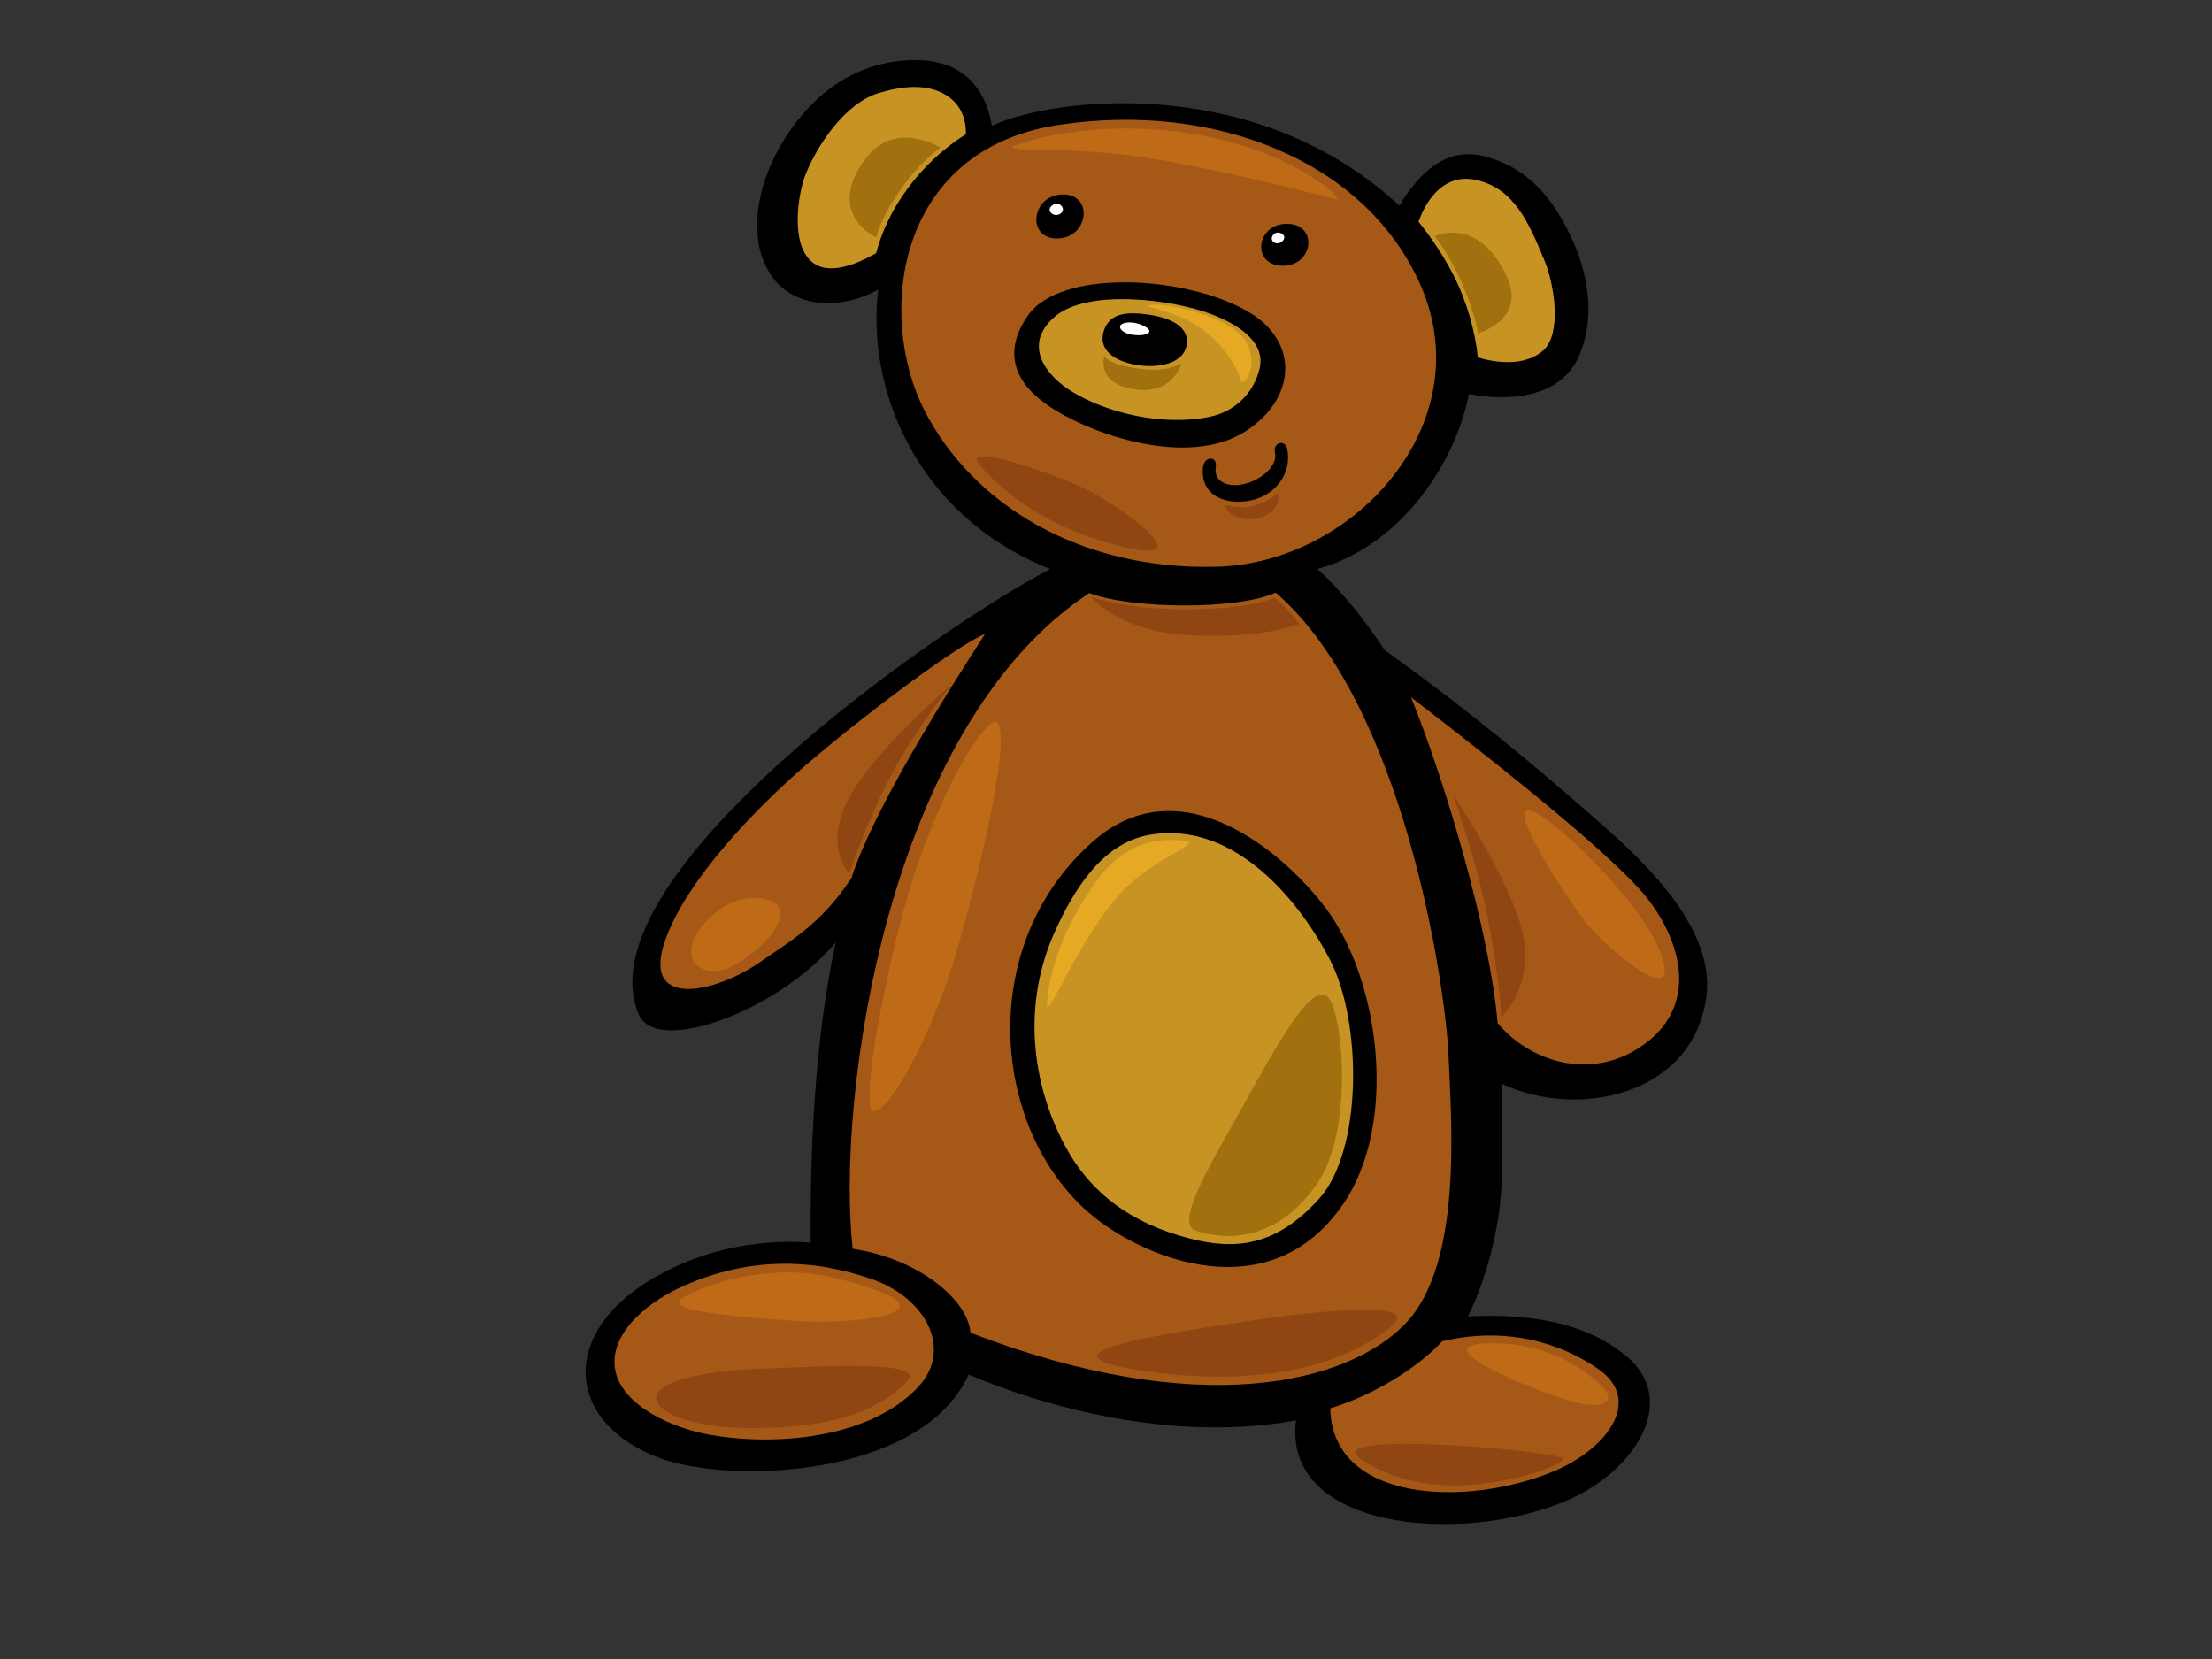 <?xml version="1.0" encoding="utf-8"?>
<!-- Generator: Adobe Illustrator 17.0.0, SVG Export Plug-In . SVG Version: 6.00 Build 0)  -->
<!DOCTYPE svg PUBLIC "-//W3C//DTD SVG 1.1//EN" "http://www.w3.org/Graphics/SVG/1.1/DTD/svg11.dtd">
<svg version="1.1" id="Layer_1" xmlns="http://www.w3.org/2000/svg" xmlns:xlink="http://www.w3.org/1999/xlink" x="0px" y="0px"
	 width="800px" height="600px" viewBox="0 0 800 600" enable-background="new 0 0 800 600" xml:space="preserve">
<rect x="0" y="0" width="800" height="600" fill="#333333" stroke="none"/>
<g>
	<path d="M231.005,366.861c6.378,14.969,50.251-1.133,71.247-26.019c-7.586,34.849-9.313,74.954-9.047,108.581
		c-19.854-1.559-42.11,2.997-60.529,15.103c-30.901,20.306-26.442,51.093,6.369,62.96c25.769,9.309,94.275,6.786,111.259-30.345
		c32.467,13.666,77.275,24.125,118.387,16.557c-5.336,43.396,71.993,45.374,105.825,24.957
		c19.447-11.746,31.126-33.541,13.759-48.136c-14.787-12.402-35.461-15.52-57.384-14.439c6.448-12.854,11.485-31.771,12.109-47.004
		c0.491-11.855,0.463-24.367-0.028-37.187c27.076,12.908,69.368,4.763,74.173-31.535c3.127-23.507-20.417-46.781-36.169-60.705
		c-24.596-21.771-49.608-42.664-80.243-64.561c-7.047-10.801-15.014-20.747-24.227-29.331c29.032-7.906,49.571-36.968,54.754-63.254
		c13.939,2.73,33.126,1.633,39.778-13.708c6.448-14.89,2.964-31.01-3.087-43.627c-6.114-12.751-14.757-24.274-30.766-28.559
		c-14.528-3.893-24.171,6.446-31.1,17.773C454.254,26.25,380.95,35.136,358.738,45.502c-2.788-16.513-13.752-25.993-34.435-23.325
		c-21.492,2.779-35.034,17.997-42.576,31.471c-8.159,14.584-11.555,33.375-2.592,46.277c7.865,11.324,24.673,12.487,38.504,4.813
		c-4.443,35.541,13.698,81.822,62.198,101.073C338.005,227.526,210.073,317.725,231.005,366.861z"/>
	<path fill="#C79323" d="M339.992,33.263c5.238,2.332,9.456,6.965,9.339,15.27c-16.36,10.239-28.403,26.953-32.437,43.014
		c-33.835,19.235-29.92-17.302-25.547-28.423c3.985-10.13,14.037-25.751,26.55-29.506C326.668,30.988,334.098,30.637,339.992,33.263
		z"/>
	<path fill="#C79323" d="M525.581,99.352c-3.529-6.846-7.776-13.222-12.539-19.152c0.147-0.286,5.565-18.376,20.691-15.133
		c13.808,2.959,19.092,15.238,24.855,29.178c3.791,9.172,6.119,26.586-0.362,32.42c-6.486,5.837-16.851,4.714-23.776,2.594
		C533.707,120.418,530.4,108.661,525.581,99.352z"/>
	<path fill="#A65917" d="M440.227,204.967c-49.491,1.395-88.374-22.461-105.809-56.37c-17.435-33.913-10.844-94.196,48-103.344
		c56.603-8.789,111.888,12.907,131.519,58.276C535.453,153.278,489.701,203.573,440.227,204.967z"/>
	<path fill="#A65917" d="M541.646,370.016c-2.9-33.415-18.9-87.065-31.313-117.818c20.401,15.684,65.587,50.704,82.547,69.305
		c13.686,15.008,23.467,40.876,1.325,56.503C575.177,391.447,552.89,383.625,541.646,370.016z"/>
	<path fill="#A65917" d="M481.105,509.358c18.459-5.738,33.283-16.437,40.51-24.288c23.355-5.484,42.924,0.701,56.374,10.017
		c16.575,11.504,2.844,29.219-16.222,37.088C530.012,545.292,481.799,543.25,481.105,509.358z"/>
	<path fill="#A65917" d="M308.385,451.644c-6.02-53.489,12.003-188.648,85.579-237.164c15.194,5.863,53.635,6.182,67.428-0.153
		c46.457,40.198,61.394,142.511,62.469,167.13c1.087,24.623,5.139,75.683-15.556,97.213c-20.676,21.528-74.236,35.339-157.342,3.334
		C350.144,470.251,332.436,455.256,308.385,451.644z"/>
	<path fill="#A65917" d="M315.534,462.694c19.482,6.846,29.34,25.595,16.248,39.237c-19.211,20.022-56.411,20.92-77.399,16.505
		c-13.254-2.775-31.983-11.583-32.147-25.634c-0.142-12.279,13.128-22.515,25.22-27.836
		C271.206,454.517,294.021,455.141,315.534,462.694z"/>
	<path fill="#A65917" d="M289.178,278.686c17.723-15.666,55.834-44.804,67.097-49.441c-14.348,22.188-40.495,63.893-48.334,88.277
		c-11.027,16.849-22.453,22.983-33.082,30.428c-15.941,11.167-44.144,17.789-33.795-9.232
		C248.984,318.037,271.507,294.313,289.178,278.686z"/>
	<path d="M465.603,162.621c-0.739-3.996-5.329-2.671-4.499,1.122c1.026,4.665-4.663,9.657-10.919,11.267
		c-5.362,1.377-11.408-0.284-10.475-6.152c0.638-4.021-4.09-3.906-4.588-0.07c-1.203,9.282,6.444,13.79,15.893,12.435
		C461.097,179.777,467.23,171.424,465.603,162.621z"/>
	<path d="M465.43,80.948c11.319,0,9.774,15.172-1.531,15.172C452.585,96.12,454.123,80.948,465.43,80.948z"/>
	<path d="M384.444,70.326c11.298,0,9.169,15.921-2.148,15.921C370.996,86.247,373.13,70.326,384.444,70.326z"/>
	<path d="M378.447,146.232c15.586,10.971,51.003,23.001,71.766,9.911c18.325-11.545,20.158-32.284,1.302-43.363
		c-22.378-13.144-67.957-15.765-79.82,1.405C362.786,127.082,366.745,138.012,378.447,146.232z"/>
	<path fill="#C79323" d="M381.518,114.501c11.847-10.149,42.592-6.246,56.61-0.87c8.327,3.198,19.819,9.443,17.423,19.683
		c-1.954,8.352-8.475,15.502-18.188,17.463c-16.944,3.414-36.761-1.368-49.43-8.99C378.695,136.244,369.363,124.917,381.518,114.501
		z"/>
	<path d="M398.055,441.976c20.866,15.29,62.392,29.764,87.406-6.043c20.443-29.262,13.66-81.38-5.99-107.499
		c-14.906-19.805-52.286-52.291-84.218-24.076C350.839,343.606,359.467,413.672,398.055,441.976z"/>
	<path fill="#C79323" d="M384.998,414.069c-11.99-22.598-15.425-51.183-3.214-77.761c6.025-13.089,16.196-31.27,33.814-34.355
		c31.287-5.492,54.976,24.892,65.444,45.223c11.627,22.611,11.791,68.91-4.008,86.419c-15.825,17.548-30.808,18.479-46.965,14.274
		C409.239,442.444,394.323,431.633,384.998,414.069z"/>
	<path d="M399.21,119.669c2.143-6.676,8.622-6.858,15.588-5.963c6.168,0.79,15.142,3.327,14.446,10.532
		c-0.685,7.201-10.188,9.138-18.342,7.735C402.751,130.566,397.067,126.347,399.21,119.669z"/>
	<path fill="#A1700F" d="M340.095,53.431c0,0-7.196,4.81-14.628,15.472c-7.427,10.663-8.594,16.935-8.594,16.935
		s-18.447-8.34-4.179-28.015C323.609,42.77,340.095,53.431,340.095,53.431z"/>
	<path fill="#A1700F" d="M518.939,85.422c0,0,6.271,7.943,10.917,19.652c4.644,11.708,4.644,15.472,4.644,15.472
		s17.75-4.881,10.452-20.491C534.499,77.685,518.939,85.422,518.939,85.422z"/>
	<path fill="#A1700F" d="M399.404,128.653c0,0,0.276,2.981,12.681,4.715c10.582,1.479,15.166-1.985,15.166-1.985
		s-2.76,11.418-16.813,9.43C396.144,138.796,399.404,128.653,399.404,128.653z"/>
	<path fill="#FFFFFF" d="M405.686,117.239c1.739-1.042,5.632-0.88,8.813,1.1c3.181,1.988-0.533,3.522-5.387,2.649
		C405.441,120.327,404.211,118.123,405.686,117.239z"/>
	<path fill="#FFFFFF" d="M380.95,74.039c2.433-1.349,4.899,1.761,2.452,3.305C380.95,78.883,377.764,75.8,380.95,74.039z"/>
	<path fill="#FFFFFF" d="M460.539,84.839c1.421-1.768,5.385,0,3.426,2.204C462.002,89.246,458.575,87.262,460.539,84.839z"/>
	<path fill="#A1700F" d="M449.026,400.908c14.406-26.132,24.855-44.112,30.658-40.767c5.813,3.344,10.454,48.294-3.478,68.158
		c-16.175,23.044-36.006,19.443-43.9,16.725C424.409,442.304,439.462,418.264,449.026,400.908z"/>
	<path fill="#E5A924" d="M378.982,359.526c1.533-10.147,5.182-22.716,15.995-38.738c10.819-16.022,22.53-17.643,32.446-16.833
		c9.914,0.811-10.433,5.356-23.43,20.485C387.094,344.109,376.509,375.95,378.982,359.526z"/>
	<path fill="#E5A924" d="M415.818,110.922c-2.573-0.63,3.805-1.925,17.339,2.137c7.839,2.352,15.061,6.265,17.582,10.695
		c4.985,8.764-1.208,16.521-1.905,14.111c-3.087-10.695-13.534-20.313-23.28-23.735C424.589,113.79,418.433,111.565,415.818,110.922
		z"/>
	<path fill="#BE6A17" d="M418.844,57.73c-31.663-5.542-58.95-2.168-51.45-5.145c6.841-2.721,32.986-9.898,67.284-3.563
		c34.304,6.332,53.653,24.543,47.941,22.962C479.766,71.194,448.491,62.917,418.844,57.73z"/>
	<path fill="#BE6A17" d="M256.61,331.945c9.599-9.388,20.614-7.701,23.776-5.257c5.843,4.504-3.338,16.146-15.016,22.53
		C253.691,355.601,242.396,345.853,256.61,331.945z"/>
	<path fill="#BE6A17" d="M328.36,323.684c5.637-19.764,18.353-50.689,29.195-61.203c10.849-10.515-0.414,43.555-11.676,81.856
		c-11.265,38.297-30.037,66.085-31.287,55.196C313.339,388.643,320.43,351.469,328.36,323.684z"/>
	<path fill="#BE6A17" d="M564.354,300.337c7.334,6.161,32.119,29.665,37.127,46.939c5.002,17.27-20.443-4.507-27.531-13.145
		C566.855,325.495,533.067,274.055,564.354,300.337z"/>
	<path fill="#BE6A17" d="M289.526,477.832c-25.082-1.624-50.667-3.898-42.323-8.592c11.45-6.443,33.678-12.287,55.063-6.964
		C352.395,474.757,308.205,479.045,289.526,477.832z"/>
	<path fill="#BE6A17" d="M536.783,485.856c19.613-0.844,32.351,6.56,41.005,13.943c8.666,7.383,1.608,10.503-10.933,6.566
		C547.26,500.21,517.639,486.671,536.783,485.856z"/>
	<path fill="#904613" d="M354.643,168.578c5.761,6.628,21.544,22.17,51.894,29.297c30.348,7.122-4.836-17.424-17.155-22.569
		C377.073,170.158,346.721,159.469,354.643,168.578z"/>
	<path fill="#904613" d="M394.735,215.924c0,0,11.62,4.249,32.89,4.397c25.814,0.179,33.285-4.306,33.285-4.306
		s2.195,1.972,4.092,3.767c1.891,1.794,4.88,5.921,4.88,5.921s-15.448,6.1-42.858,3.77
		C403.597,227.477,394.735,215.924,394.735,215.924z"/>
	<path fill="#904613" d="M444.256,182.805c2.529,0.616,7.236,1.108,10.802-0.299c3.566-1.405,5.35-2.608,6.572-3.709
		c1.229-1.104,2.115,6.516-6.682,8.623C445.782,189.612,441.355,182.106,444.256,182.805z"/>
	<path fill="#904613" d="M449.503,478.035c12.576-1.938,67.964-9.733,53.443,1.948c-14.518,11.676-42.326,22.245-87.121,16.127
		C371.027,489.994,415.203,483.319,449.503,478.035z"/>
	<path fill="#904613" d="M491.9,527.475c5.083,3.562,17.213,10.329,36.111,9.72c18.9-0.608,35.44-6.684,37.467-9.42
		C567.502,525.042,476.704,516.841,491.9,527.475z"/>
	<path fill="#904613" d="M276.506,494.952c21.96-0.79,58.646-3.034,51.571,4.553c-7.082,7.585-21.237,17.294-57.975,16.99
		C233.365,516.192,217.522,497.076,276.506,494.952z"/>
	<path fill="#904613" d="M343.914,247.784c0,0-14.497,18.205-23.166,35.627c-8.664,17.421-13.579,32.501-13.579,32.501
		s-9.531-9.618-0.292-27.043C316.125,271.45,343.914,247.784,343.914,247.784z"/>
	<path fill="#904613" d="M525.343,287.07c0,0,8.474,23.399,12.347,43.146c5.2,26.524,5.2,37.704,5.2,37.704
		s11.557-10.401,8.086-29.122C547.508,320.074,525.343,287.07,525.343,287.07z"/>
</g>
</svg>
